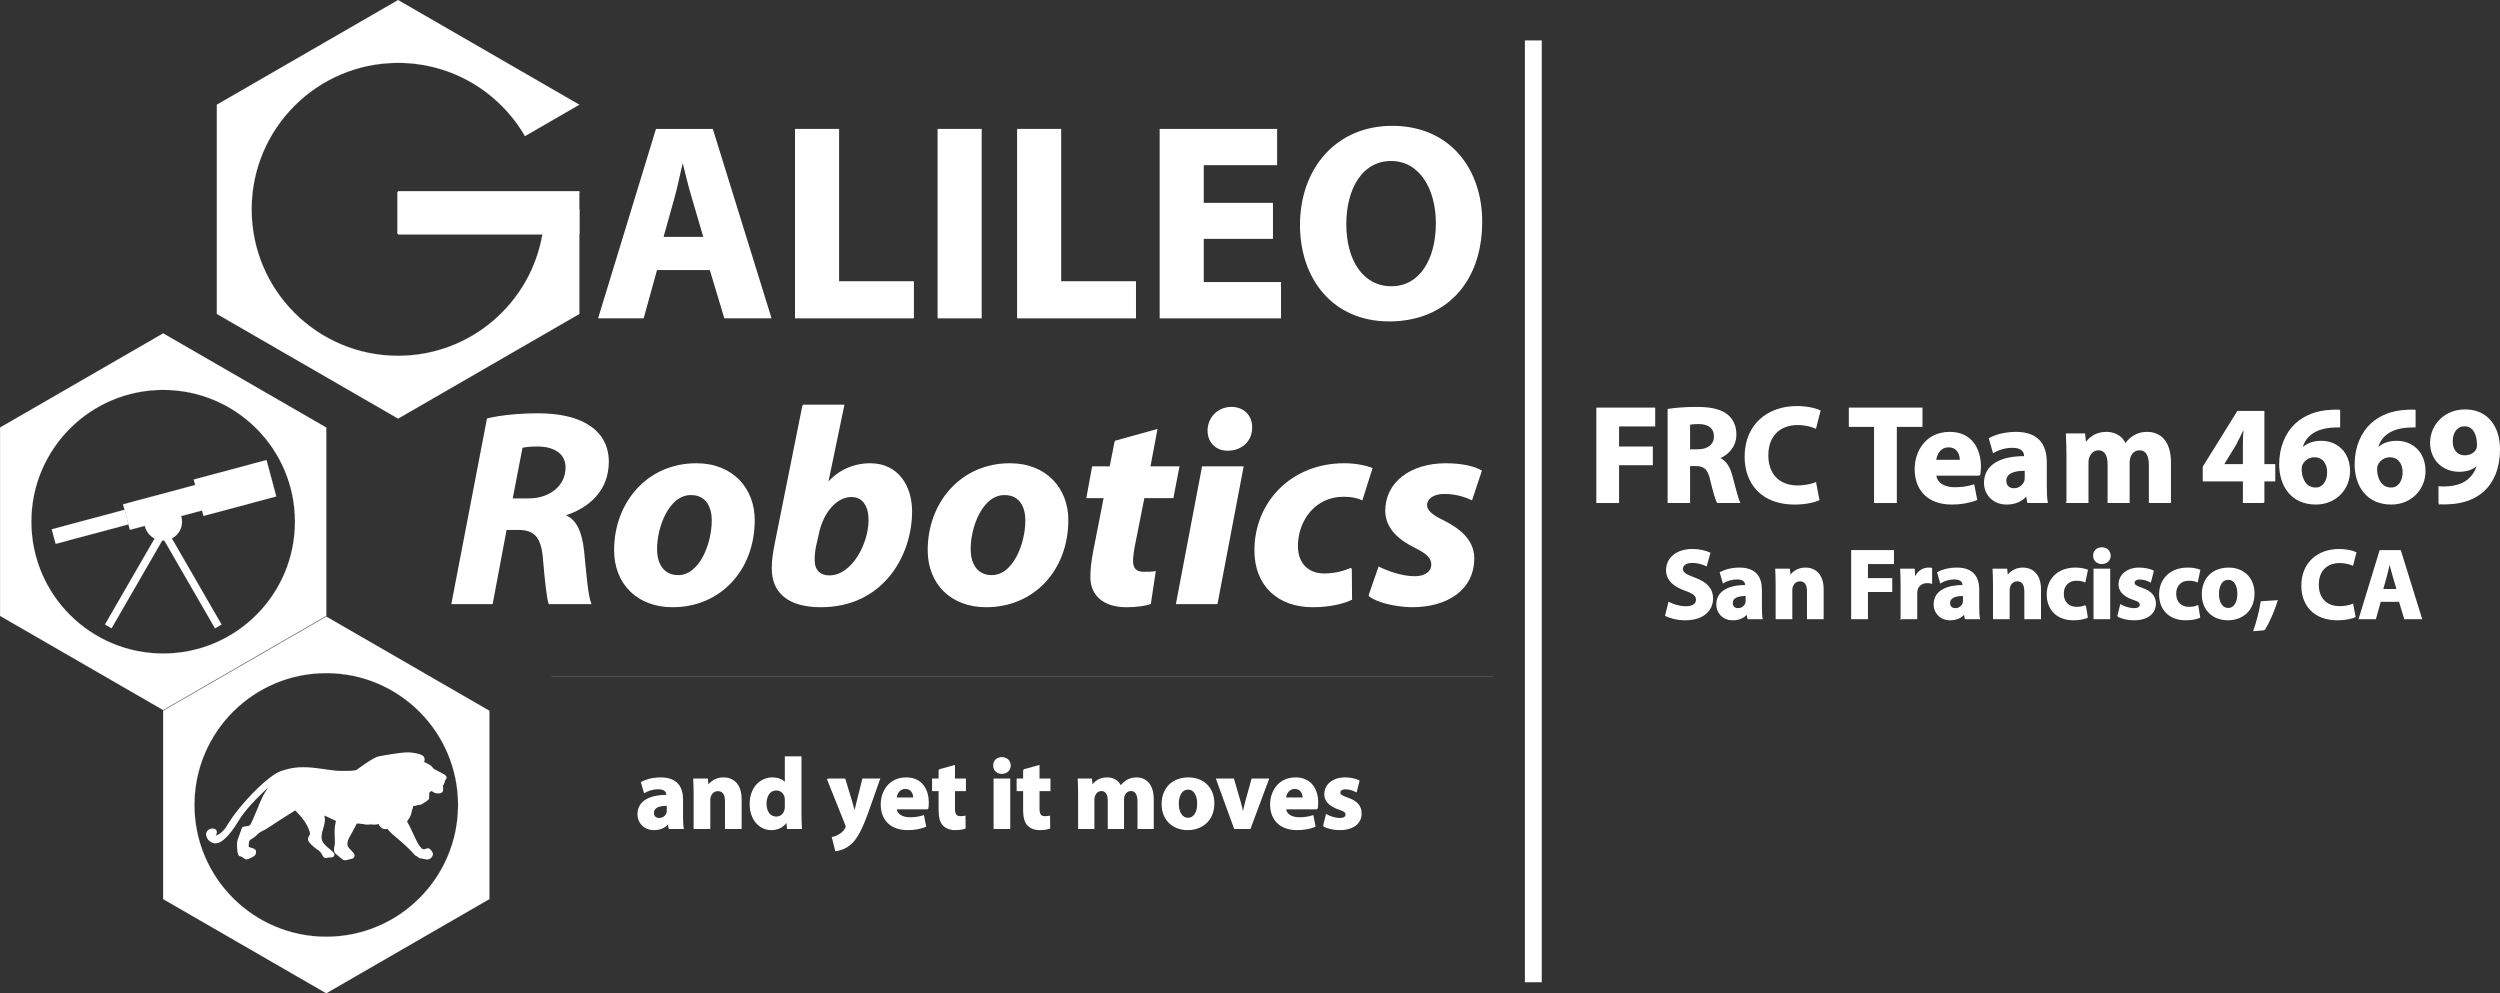 <?xml version="1.0" encoding="UTF-8" standalone="no"?>
<!-- Created with Inkscape (http://www.inkscape.org/) -->

<svg
   xmlns:osb="http://www.openswatchbook.org/uri/2009/osb"
   xmlns:dc="http://purl.org/dc/elements/1.1/"
   xmlns:cc="http://creativecommons.org/ns#"
   xmlns:rdf="http://www.w3.org/1999/02/22-rdf-syntax-ns#"
   xmlns:svg="http://www.w3.org/2000/svg"
   xmlns="http://www.w3.org/2000/svg"
   xmlns:sodipodi="http://sodipodi.sourceforge.net/DTD/sodipodi-0.dtd"
   xmlns:inkscape="http://www.inkscape.org/namespaces/inkscape"
   id="svg2"
   version="1.1"
   inkscape:version="0.91 r13725"
   xml:space="preserve"
   width="2240.137"
   height="890.059"
   viewBox="0 0 2240.137 890.059"
   sodipodi:docname="galileorobotics4669logoewebsite.svg"
   inkscape:export-filename="C:\Users\dexti_000\Downloads\FRC4669\galileorobotics4669logoewebsite.png"
   inkscape:export-xdpi="72"
   inkscape:export-ydpi="72"><rect x="0" y="0" width="2240.137" height="890.059" fill="#333333" stroke="none"/><defs
     id="defs6"><linearGradient
       id="linearGradient4214"
       osb:paint="solid"><stop
         style="stop-color:#ffffff;stop-opacity:1;"
         offset="0"
         id="stop4216" /></linearGradient><clipPath
       clipPathUnits="userSpaceOnUse"
       id="clipPath54"><path
         d="m 3176.2,912.691 -1675.9,0 c -6.03,11.539 -11.84,23.231 -17.4,35.039 l 0,804.54 c 2.5,5.29 5.03,10.54 7.62,15.78 l 1695.47,0 c 2.59,-5.24 5.13,-10.52 7.63,-15.81 l 0,-804.478 c -5.56,-11.813 -11.39,-23.532 -17.42,-35.071"
         id="path56"
         inkscape:connector-curvature="0" /></clipPath><clipPath
       clipPathUnits="userSpaceOnUse"
       id="clipPath66"><path
         d="m 3193.62,912.691 -17.42,0 c 6.03,11.539 11.86,23.258 17.42,35.071 l 0,-35.071 m -1693.32,0 -17.4,0 0,35.039 c 5.56,-11.808 11.37,-23.5 17.4,-35.039 m 1693.32,839.549 c -2.5,5.29 -5.04,10.57 -7.63,15.81 l 7.63,0 0,-15.81 m -1710.72,0.03 0,15.78 7.62,0 c -2.59,-5.24 -5.12,-10.49 -7.62,-15.78"
         id="path68"
         inkscape:connector-curvature="0" /></clipPath></defs><sodipodi:namedview
     pagecolor="#00e700"
     bordercolor="#666666"
     borderopacity="1"
     objecttolerance="10"
     gridtolerance="10"
     guidetolerance="10"
     inkscape:pageopacity="0"
     inkscape:pageshadow="2"
     inkscape:window-width="1280"
     inkscape:window-height="800"
     id="namedview4"
     showgrid="false"
     inkscape:zoom="0.3535534"
     inkscape:cx="644.97462"
     inkscape:cy="296.0562"
     inkscape:window-x="-8"
     inkscape:window-y="-8"
     inkscape:window-maximized="1"
     inkscape:current-layer="g74"
     fit-margin-top="0"
     fit-margin-left="0"
     fit-margin-right="0"
     fit-margin-bottom="0" /><g
     id="g10"
     inkscape:groupmode="layer"
     inkscape:label="ink_ext_XXXXXX"
     transform="matrix(1.25,0,0,-1.25,0.062,890.005)"><g
       style="fill:#ffffff;fill-opacity:1;stroke:#ffffff;stroke-opacity:1"
       id="g14"><g
         transform="matrix(1,0,0,-1,425.958,484.298)"
         style="font-variant:normal;font-weight:bold;font-size:200px;font-family:'Myriad Pro';-inkscape-font-specification:MyriadPro-Bold;writing-mode:lr-tb;fill:#ffffff;fill-opacity:1;fill-rule:nonzero;stroke:#ffffff;stroke-opacity:1"
         id="text16"><path
           d="M 83.2,-34.6 93.6,0 l 32.8,0 -41.8,-134.8 -40,0 L 3.4,0 35,0 l 9.6,-34.6 38.6,0 z M 49,-57.4 57,-86 c 2.2,-7.8 4.2,-18 6.2,-26 l 0.4,0 c 2,8 4.4,18 6.8,26 l 8.4,28.6 -29.8,0 z"
           style=""
           id="path3457" /><path
           d="m 144.4,0 84.2,0 0,-25.6 -53.6,0 0,-109.2 -30.6,0 0,134.8 z"
           style=""
           id="path3459" /><path
           d="m 246.6,-134.8 0,134.8 30.6,0 0,-134.8 -30.6,0 z"
           style=""
           id="path3461" /><path
           d="m 303.6,0 84.2,0 0,-25.6 -53.6,0 0,-109.2 -30.6,0 0,134.8 z"
           style=""
           id="path3463" /><path
           d="m 485.99,-81.8 -49.6,0 0,-28 52.6,0 0,-25 -83.2,0 0,134.8 86,0 0,-25 -55.4,0 0,-32 49.6,0 0,-24.8 z"
           style=""
           id="path3465" /><path
           d="m 571.99,-137 c -39.8,0 -65.6,30.2 -65.6,70.6 0,38.4 23.4,68.6 63.4,68.6 39.4,0 66.2,-26.8 66.2,-71 0,-37.2 -22.6,-68.2 -64,-68.2 z m -0.8,24.2 c 21,0 32.6,20.8 32.6,45 0,26.2 -11.8,45.8 -32.4,45.8 -20.4,0 -32.8,-18.6 -32.8,-45 0,-26.2 12,-45.8 32.6,-45.8 z"
           style=""
           id="path3467" /></g><g
         transform="matrix(1,0,0,-1,320.274,279.426)"
         style="font-variant:normal;font-weight:bold;font-size:200px;font-family:'Myriad Pro';-inkscape-font-specification:MyriadPro-BoldIt;writing-mode:lr-tb;fill:#ffffff;fill-opacity:1;fill-rule:nonzero;stroke:#ffffff;stroke-opacity:1"
         id="text20"><path
           d="m 3.8,0 28.6,0 10,-53.2 8.8,0 c 11.4,0 17,5 18.2,21.4 1.4,16.6 2.8,28.2 4,31.8 L 103,0 C 100.6,-5.6 99.4,-23.2 97.8,-38.2 96.4,-50.4 93,-59.4 85,-62.8 l 0,-0.8 c 17.2,-5.6 30.6,-18 30.6,-38 0,-12.6 -6.2,-21.2 -15,-26.4 -9.4,-5.8 -22.6,-7.8 -35.4,-7.8 -13.4,0 -27,1.4 -36,3.6 L 3.8,0 Z m 50,-112 c 2.4,-0.6 5.8,-1 11.2,-1 11.4,0 20.6,4.8 20.6,15.6 0,13.2 -11.4,22.6 -27,22.6 l -12,0 7.2,-37.2 z"
           style="font-style:italic;font-variant:normal;font-weight:bold;font-stretch:normal;font-size:200px;line-height:125%;font-family:'Myriad Pro';-inkscape-font-specification:'Myriad Pro, Bold Italic';text-align:start;writing-mode:lr-tb;text-anchor:start;fill:#ffffff;fill-opacity:1;stroke:#ffffff;stroke-opacity:1"
           id="path3470" /><path
           d="m 178.801,-100 c -34.8,0 -58.4,27.8 -58.4,61.8 0,24.2 16.6,40.4 41.4,40.4 34,0 58.4,-26.2 58.4,-62 0,-22.2 -15.2,-40.2 -41.4,-40.2 z m -3.8,21.8 c 11.6,0 15.4,9.6 15.4,18.6 0,16.8 -8.8,39.8 -24.6,39.8 -10,0 -15.6,-7.6 -15.6,-19 -0.2,-15.2 8.2,-39.4 24.8,-39.4 z"
           style="font-style:italic;font-variant:normal;font-weight:bold;font-stretch:normal;font-size:200px;line-height:125%;font-family:'Myriad Pro';-inkscape-font-specification:'Myriad Pro, Bold Italic';text-align:start;writing-mode:lr-tb;text-anchor:start;fill:#ffffff;fill-opacity:1;stroke:#ffffff;stroke-opacity:1"
           id="path3472" /><path
           d="m 255.399,-142 -19.8,98.8 c -1.2,6 -2.2,12 -2.2,18 0,17.4 11.6,27.4 34.8,27.4 44,0 64.8,-36.4 64.8,-68.2 0,-17.4 -9.2,-34 -29.6,-34 -12,0 -23,5.2 -30.2,13.8 l -0.4,0 11.6,-55.8 -29,0 z m 10.6,92.8 c 3.4,-17 13.6,-27.6 24,-27.6 8.8,0 12.8,7.4 12.8,17 0,17 -12,40.2 -28.6,40.2 -6.6,0 -10.8,-3.8 -11,-10.8 -0.2,-4.2 0.4,-7.6 1,-10.8 l 1.8,-8 z"
           style="font-style:italic;font-variant:normal;font-weight:bold;font-stretch:normal;font-size:200px;line-height:125%;font-family:'Myriad Pro';-inkscape-font-specification:'Myriad Pro, Bold Italic';text-align:start;writing-mode:lr-tb;text-anchor:start;fill:#ffffff;fill-opacity:1;stroke:#ffffff;stroke-opacity:1"
           id="path3474" /><path
           d="m 403.597,-100 c -34.8,0 -58.4,27.8 -58.4,61.8 0,24.2 16.6,40.4 41.4,40.4 34,0 58.4,-26.2 58.4,-62 0,-22.2 -15.2,-40.2 -41.4,-40.2 z m -3.8,21.8 c 11.6,0 15.4,9.6 15.4,18.6 0,16.8 -8.8,39.8 -24.6,39.8 -10,0 -15.6,-7.6 -15.6,-19 -0.2,-15.2 8.2,-39.4 24.8,-39.4 z"
           style="font-style:italic;font-variant:normal;font-weight:bold;font-stretch:normal;font-size:200px;line-height:125%;font-family:'Myriad Pro';-inkscape-font-specification:'Myriad Pro, Bold Italic';text-align:start;writing-mode:lr-tb;text-anchor:start;fill:#ffffff;fill-opacity:1;stroke:#ffffff;stroke-opacity:1"
           id="path3476" /><path
           d="m 479.195,-116.2 -3.6,18.4 -12.6,0 -4,21.8 12.4,0 -7.6,38.8 c -1.4,7.6 -2,12.8 -2,18.2 0,12.2 8.2,21.2 25.4,21.2 6.2,0 13.4,-0.8 17,-2.2 l 3.4,-22.6 c -2.6,0.4 -5.4,0.4 -8,0.4 -6.2,0 -8.2,-3.4 -8.2,-8.2 0,-3.4 0.8,-8.6 1.6,-12.4 l 6.6,-33.2 20.8,0 4.2,-21.8 -20.8,0 5,-26.6 -29.6,8.2 z"
           style="font-style:italic;font-variant:normal;font-weight:bold;font-stretch:normal;font-size:200px;line-height:125%;font-family:'Myriad Pro';-inkscape-font-specification:'Myriad Pro, Bold Italic';text-align:start;writing-mode:lr-tb;text-anchor:start;fill:#ffffff;fill-opacity:1;stroke:#ffffff;stroke-opacity:1"
           id="path3478" /><path
           d="m 551.994,0 18.6,-97.8 -28.8,0 -18.6,97.8 28.8,0 z m 7.8,-110 c 9.2,0 17,-6 17,-16.2 0,-8.6 -6,-14.2 -14.4,-14.2 -8.8,0 -16.4,6.6 -16.6,16.4 0,8.6 6,14 13.8,14 l 0.2,0 z"
           style="font-style:italic;font-variant:normal;font-weight:bold;font-stretch:normal;font-size:200px;line-height:125%;font-family:'Myriad Pro';-inkscape-font-specification:'Myriad Pro, Bold Italic';text-align:start;writing-mode:lr-tb;text-anchor:start;fill:#ffffff;fill-opacity:1;stroke:#ffffff;stroke-opacity:1"
           id="path3480" /><path
           d="m 648.194,-25 c -5,2 -11,4 -19.4,4 -10.8,0 -19.2,-6.8 -19.2,-20.2 0,-18.4 12.6,-35.8 33.2,-35.8 5.8,0 9.8,1 13.2,2.4 l 7,-22.2 c -4.2,-1.6 -11.4,-3.2 -19.8,-3.2 -37.2,0 -63.8,27.2 -63.8,62 0,25.4 17,40.2 41.2,40.2 11.6,0 21.6,-2.2 27.8,-5.2 l -0.2,-22 z"
           style="font-style:italic;font-variant:normal;font-weight:bold;font-stretch:normal;font-size:200px;line-height:125%;font-family:'Myriad Pro';-inkscape-font-specification:'Myriad Pro, Bold Italic';text-align:start;writing-mode:lr-tb;text-anchor:start;fill:#ffffff;fill-opacity:1;stroke:#ffffff;stroke-opacity:1"
           id="path3482" /><path
           d="m 661.191,-5.6 c 5.8,4.4 17.6,7.4 30,7.8 25.8,0.2 44.8,-12.2 44.8,-34.6 0,-13.6 -11.2,-21.4 -21.8,-26.8 -8,-3.8 -12,-7.2 -12,-11.2 0,-5.2 5.2,-8.6 12.8,-8.6 8.6,0 15.4,2.4 19.6,4.4 l 6.8,-20.4 c -4.8,-2.8 -13.8,-5 -25.2,-5 -25.2,0 -43,13.4 -43,33.6 0,12.2 9.4,20.4 20.8,26 9,4.4 12.2,7.8 12.2,12.6 0,4.8 -4.2,8.8 -12.4,8.8 -9.4,0 -20,-4 -25.6,-6.8 l -7,20.2 z"
           style="font-style:italic;font-variant:normal;font-weight:bold;font-stretch:normal;font-size:200px;line-height:125%;font-family:'Myriad Pro';-inkscape-font-specification:'Myriad Pro, Bold Italic';text-align:start;writing-mode:lr-tb;text-anchor:start;fill:#ffffff;fill-opacity:1;stroke:#ffffff;stroke-opacity:1"
           id="path3484" /></g></g><path
       inkscape:connector-curvature="0"
       id="path24"
       style="fill:#ffffff;fill-opacity:1;fill-rule:nonzero;stroke:#ffffff;stroke-width:0.1;stroke-opacity:1"
       d="m 284.822,544.426 1,0 0,30 -1,0 0,-30 z" /><path
       inkscape:connector-curvature="0"
       id="path26"
       style="fill:#ffffff;fill-opacity:1;fill-rule:nonzero;stroke:#ffffff;stroke-width:0.1;stroke-opacity:1"
       d="m 285.322,543.926 103.536,0 0,1 -103.536,0 0,-1 z" /><path
       inkscape:connector-curvature="0"
       id="path28"
       style="fill:#ffffff;fill-opacity:1;fill-rule:nonzero;stroke:#ffffff;stroke-width:0.1;stroke-opacity:1"
       d="m 285.322,573.926 129.904,0 0,1 -129.904,0 0,-1 z" /><path
       inkscape:connector-curvature="0"
       id="path30"
       style="fill:#ffffff;fill-opacity:1;fill-rule:nonzero;stroke:#ffffff;stroke-width:0.1;stroke-opacity:1"
       d="m 388.858,544.426 -103.536,0 0,30 129.904,0 0,-30" /><path
       inkscape:connector-curvature="0"
       id="path32"
       style="fill:#ffffff;fill-opacity:1;fill-rule:nonzero;stroke:#ffffff;stroke-width:0.1;stroke-opacity:1"
       d="m 385.715,561.946 3.152,-17.521 c -8.341,-49.649 -51.526,-87.479 -103.545,-87.479 -57.99,0 -105,47.01 -105,105 0,57.99 47.01,105 105,105 38.861,0 72.791,-21.111 90.947,-52.491 l 38.955,22.491 0,0 -129.903,75 -129.904,-75 0,-150 129.905,-75 129.903,74.999 -0.001,75.001 -29.509,0" /><path
       inkscape:connector-curvature="0"
       id="path34"
       style="fill:#ffffff;fill-opacity:1;fill-rule:nonzero;stroke:#ffffff;stroke-width:0.1;stroke-opacity:1"
       d="m 116.913,432.519 c -52.191,0 -94.501,-42.309 -94.501,-94.5 0,-52.191 42.31,-94.5 94.501,-94.5 52.191,0 94.5,42.309 94.5,94.5 0,52.191 -42.309,94.5 -94.5,94.5 z m 0,-229.5 -116.913,67.5 0,135 116.914,67.5 116.912,-67.5 0,-135 -116.913,-67.5" /><path
       inkscape:connector-curvature="0"
       id="path36"
       style="fill:#ffffff;fill-opacity:1;fill-rule:nonzero;stroke:#ffffff;stroke-width:0.1;stroke-opacity:1"
       d="m 130.413,338.019 c 0,-7.457 -6.044,-13.5 -13.5,-13.5 -7.455,0 -13.5,6.043 -13.5,13.5 0,7.456 6.045,13.5 13.5,13.5 7.456,0 13.5,-6.044 13.5,-13.5" /><path
       inkscape:connector-curvature="0"
       id="path38"
       style="fill:#ffffff;fill-opacity:1;fill-rule:nonzero;stroke:#ffffff;stroke-width:0.1;stroke-opacity:1"
       d="m 145.815,342.168 52.16,13.976 -6.988,26.08 -52.159,-13.978 6.987,-26.078" /><path
       inkscape:connector-curvature="0"
       id="path40"
       style="fill:#ffffff;fill-opacity:1;fill-rule:nonzero;stroke:#ffffff;stroke-width:0.1;stroke-opacity:1"
       d="m 93.055,332.221 52.159,13.978 -4.891,18.255 -52.16,-13.976 4.891,-18.257" /><path
       inkscape:connector-curvature="0"
       id="path42"
       style="fill:#ffffff;fill-opacity:1;fill-rule:nonzero;stroke:#ffffff;stroke-width:0.1;stroke-opacity:1"
       d="m 39.846,322.16 52.161,13.974 -2.795,10.433 -52.16,-13.976 2.795,-10.431" /><path
       inkscape:connector-curvature="0"
       id="path44"
       style="fill:#ffffff;fill-opacity:1;fill-rule:nonzero;stroke:#ffffff;stroke-width:0.1;stroke-opacity:1"
       d="m 120.403,331.784 -40.5,-70.148 -4.676,2.701 40.5,70.147 4.676,-2.7" /><path
       inkscape:connector-curvature="0"
       id="path46"
       style="fill:#ffffff;fill-opacity:1;fill-rule:nonzero;stroke:#ffffff;stroke-width:0.1;stroke-opacity:1"
       d="m 154.068,261.634 -40.5,70.15 4.676,2.7 40.5,-70.149 -4.676,-2.701" /><path
       inkscape:connector-curvature="0"
       id="path48"
       style="fill:#ffffff;fill-opacity:1;fill-rule:nonzero;stroke:#ffffff;stroke-width:0.1;stroke-opacity:1"
       d="m 233.826,229.5 c -52.191,0 -94.501,-42.309 -94.501,-94.5 0,-52.192 42.31,-94.5 94.501,-94.5 52.191,0 94.499,42.308 94.499,94.5 0,52.191 -42.308,94.5 -94.499,94.5 m 0,-229.5 -116.913,67.5 0,135 116.914,67.5 116.912,-67.5 0,-135 L 233.826,0" /><path
       style="fill:#ffffff;fill-opacity:1;stroke:#ffffff;stroke-opacity:1"
       d="m 245.865,96.276 c -0.381,0.257 -1.204,0.92 -1.827,1.472 -0.624,0.553 -1.667,1.407 -2.318,1.898 -0.656,0.495 -1.323,1.172 -1.496,1.517 -0.352,0.704 -0.416,2.634 -0.129,3.878 0.473,2.052 0.525,3.244 0.316,7.331 -0.231,4.535 -0.104,6.638 0.586,9.739 0.195,0.877 0.292,1.658 0.214,1.736 -0.129,0.129 -8.578,4.085 -8.724,4.085 -0.035,0 -0.064,-0.953 -0.064,-2.118 0,-2.466 -0.302,-4.405 -1.075,-6.895 -0.928,-2.99 -1.24,-4.389 -1.358,-6.082 -0.264,-3.794 1.016,-5.906 5.993,-9.885 2.461,-1.968 3.215,-2.803 3.215,-3.562 0,-1.099 -0.973,-1.695 -2.569,-1.575 -0.661,0.05 -1.356,-0.013 -1.777,-0.159 -1.745,-0.608 -2.506,-0.213 -3.578,1.857 -1.033,1.995 -1.538,2.527 -3.933,4.151 -1.112,0.754 -2.711,2.068 -3.693,3.036 -2.688,2.649 -2.983,3.746 -1.605,5.975 0.847,1.37 0.839,2.067 -0.049,4.463 -1.639,4.419 -4.757,9 -8.967,13.173 l -1.408,1.395 -4.798,-3.02 c -6.379,-4.016 -10.455,-6.65 -13.787,-8.909 -1.586,-1.075 -3.746,-2.344 -5.104,-2.997 -2.195,-1.057 -2.468,-1.246 -4.026,-2.797 -1.154,-1.149 -2.14,-1.934 -3.187,-2.539 -0.834,-0.481 -1.697,-1.039 -1.92,-1.239 -0.535,-0.481 -0.927,-1.84 -1.04,-3.597 -0.132,-2.059 -0.019,-2.207 2.1,-2.777 2.684,-0.721 3.278,-1.274 3.141,-2.923 -0.124,-1.5 -0.644,-2.035 -3.225,-3.322 -2.822,-1.407 -3.419,-1.459 -4.679,-0.411 -1.09,0.907 -1.786,1.267 -2.751,1.421 -0.906,0.145 -1.131,0.457 -1.531,2.122 -0.397,1.652 -0.557,6.567 -0.269,8.225 0.117,0.673 0.565,2.048 0.995,3.056 0.43,1.008 1.11,2.878 1.511,4.155 0.557,1.774 0.83,2.389 1.155,2.602 0.247,0.162 1.137,0.346 2.125,0.44 2.036,0.193 2.761,0.467 3.381,1.281 0.761,0.998 2.432,4.677 4.915,10.821 3.092,7.648 4.105,9.822 5.917,12.697 0.835,1.325 1.826,2.931 2.203,3.569 0.376,0.638 0.85,1.441 1.053,1.785 l 0.369,0.625 -0.619,-0.508 c -1.351,-1.109 -8.8,-8.297 -10.9,-10.518 -6.565,-6.942 -9.096,-10.17 -13.259,-16.904 -2.754,-4.455 -5.283,-7.703 -8.078,-10.373 -2.766,-2.642 -4.768,-3.726 -6.883,-3.726 -2.47,0 -5.26,2.011 -5.849,4.217 -0.115,0.429 -0.272,0.78 -0.35,0.78 -0.078,0 -0.141,0.442 -0.141,0.982 0,0.54 0.071,0.982 0.159,0.982 0.087,0 0.208,0.195 0.267,0.432 0.129,0.515 1.011,1.435 1.735,1.809 1.319,0.683 3.23,0.614 4.037,-0.144 0.957,-0.9 0.814,-2.682 -0.328,-4.105 l -0.569,-0.709 0.603,0.128 c 2.224,0.471 4.248,1.7 6.238,3.787 1.363,1.43 1.942,2.248 4.366,6.172 5.983,9.686 18.755,23.783 28.334,31.274 4.386,3.43 6.983,4.872 10.714,5.95 5.446,1.573 8.597,2.04 13.712,2.03 4.227,-0.008 7.447,-0.305 14.941,-1.377 8.354,-1.195 8.997,-1.25 14.656,-1.253 4.279,-0.002 5.469,0.054 6.904,0.325 l 1.734,0.328 2.602,1.862 c 5.168,3.7 8.817,6.015 11.357,7.205 1.326,0.621 1.958,0.772 6.288,1.499 8.874,1.489 13.529,2.063 16.792,2.069 1.969,0.004 5.872,-0.621 7.901,-1.265 2.804,-0.89 3.748,-2.217 3.119,-4.382 -0.158,-0.545 -0.263,-1.01 -0.233,-1.032 0.03,-0.023 0.978,-0.485 2.106,-1.028 2.518,-1.212 3.333,-1.802 4.195,-3.036 0.646,-0.926 0.803,-1.026 4.631,-2.959 3.606,-1.821 4.355,-2.287 5.037,-3.134 0.266,-0.331 0.293,-1.114 0.047,-1.415 -0.875,-1.075 -1.072,-1.384 -1.072,-1.685 0,-0.707 -0.531,-2.08 -1.059,-2.738 -0.476,-0.593 -0.521,-0.74 -0.357,-1.173 0.103,-0.272 0.197,-1.02 0.208,-1.662 0.037,-2.176 -0.781,-2.958 -3.071,-2.932 -1.566,0.017 -2.866,0.425 -3.706,1.162 -0.836,0.733 -1.475,0.683 -2.408,-0.187 l -0.751,-0.701 -0.089,-2.264 -0.089,-2.264 -0.901,-0.829 c -0.496,-0.456 -1.418,-1.102 -2.05,-1.436 -0.632,-0.334 -1.413,-0.835 -1.735,-1.114 -0.482,-0.417 -0.751,-0.507 -1.516,-0.508 -0.532,-3.6e-4 -1.463,-0.19 -2.178,-0.442 -0.692,-0.245 -1.654,-0.443 -2.159,-0.445 l -0.911,-0.004 -0.097,-1.072 c -0.055,-0.611 -0.258,-1.345 -0.47,-1.706 -0.205,-0.348 -0.373,-0.857 -0.373,-1.13 0,-0.783 -0.647,-3.112 -1.128,-4.061 -0.241,-0.476 -0.811,-1.344 -1.266,-1.931 -1.031,-1.328 -1.151,-1.755 -0.675,-2.4 0.492,-0.666 2.161,-4.022 4.045,-8.134 2.652,-5.787 3.947,-8.176 5.257,-9.693 0.651,-0.754 1.42,-1.489 1.71,-1.634 0.719,-0.358 1.793,-0.3 2.755,0.148 0.441,0.206 1.052,0.375 1.357,0.378 1.174,0.008 3.094,-2.373 3.099,-3.843 0.002,-0.629 -0.799,-1.984 -1.501,-2.536 -1.11,-0.874 -2.288,-0.928 -4.916,-0.228 -0.735,0.196 -1.672,0.358 -2.082,0.36 -0.628,0.004 -0.823,0.1 -1.248,0.615 -0.299,0.363 -0.829,0.721 -1.306,0.883 -0.545,0.185 -1,0.519 -1.419,1.04 -1.734,2.158 -7.315,7.535 -10.883,10.485 -4.522,3.74 -6.776,5.834 -7.756,7.204 -0.477,0.667 -0.802,0.965 -0.981,0.9 -0.147,-0.054 -0.712,-0.14 -1.255,-0.192 -1.817,-0.173 -3.638,1.012 -4.479,2.916 -0.19,0.429 -0.415,0.78 -0.5,0.78 -0.086,0 -0.649,-0.127 -1.253,-0.281 -0.765,-0.196 -1.512,-0.251 -2.466,-0.181 -2.032,0.149 -2.133,0.149 -3.777,0.01 -1.232,-0.104 -1.801,-0.06 -3.031,0.236 -0.833,0.2 -2.411,0.409 -3.508,0.464 l -1.994,0.1 -1.68,-3.252 c -0.924,-1.789 -2.145,-4.015 -2.713,-4.948 -2.012,-3.302 -2.737,-5.464 -2.522,-7.523 0.154,-1.476 0.45,-1.962 2.428,-3.988 2.763,-2.83 3.182,-3.747 2.227,-4.882 -0.476,-0.566 -1.078,-0.819 -2.401,-1.008 -0.441,-0.063 -1.264,-0.269 -1.828,-0.459 -1.424,-0.478 -2.252,-0.444 -3.095,0.124 z"
       id="path4922"
       inkscape:connector-curvature="0" /><g
       style="fill:#ffffff;fill-opacity:1;stroke:#ffffff;stroke-opacity:1"
       id="g74"
       transform="translate(737.6,246.4)"><g
         transform="matrix(1,0,0,-1,400.571,105.517)"
         style="font-variant:normal;font-weight:bold;font-size:100px;font-family:'Myriad Pro';-inkscape-font-specification:MyriadPro-BoldIt;writing-mode:lr-tb;fill:#ffffff;fill-opacity:1;fill-rule:nonzero;stroke:#ffffff;stroke-opacity:1"
         id="text76"><path
           d="m 6.6,0 15.3,0 0,-27.1 24.2,0 0,-12.4 -24.2,0 0,-15.4 25.9,0 0,-12.5 -41.2,0 0,67.4 z"
           style=""
           id="path3403" /><path
           d="m 57.7,0 15.1,0 0,-26.5 4.6,0 c 6.2,0.1 9.1,2.4 10.9,10.8 2,8.3 3.6,13.7 4.7,15.7 L 108.6,0 c -1.3,-2.6 -3.4,-11.4 -5.5,-19 -1.7,-6.2 -4.3,-10.7 -9,-12.6 l 0,-0.3 C 99.9,-34 106,-39.9 106,-48.5 c 0,-6.2 -2.2,-10.9 -6.2,-14.1 -4.8,-3.8 -11.8,-5.3 -21.8,-5.3 -8.1,0 -15.4,0.6 -20.3,1.4 l 0,66.5 z m 15.1,-56.1 c 1.1,-0.2 3.2,-0.5 6.9,-0.5 7,0.1 11.2,3.2 11.2,9.4 0,5.9 -4.5,9.7 -12.1,9.7 l -6,0 0,-18.6 z"
           style=""
           id="path3405" /><path
           d="m 163.2,-13.8 c -3,1.2 -8.1,2.2 -12.7,2.2 -13.6,0 -21.6,-8.5 -21.6,-22 0,-15 9.4,-22.3 21.5,-22.3 5.4,0 9.7,1.2 12.8,2.5 l 3.1,-12.1 c -2.7,-1.4 -8.7,-3 -16.6,-3 -20.4,0 -36.8,12.8 -36.8,35.8 0,19.2 12,33.8 35.3,33.8 8.2,0 14.5,-1.6 17.3,-3 l -2.3,-11.9 z"
           style=""
           id="path3407" /><path
           d="m 205.697,0 15.3,0 0,-54.6 18.4,0 0,-12.8 -51.8,0 0,12.8 18.1,0 0,54.6 z"
           style=""
           id="path3409" /><path
           d="m 280.796,-19.6 c 0.2,-1.1 0.5,-3.4 0.5,-6 0,-12.1 -6,-24.4 -21.8,-24.4 -17,0 -24.7,13.7 -24.7,26.1 0,15.3 9.5,25 26.1,25 6.6,0 12.7,-1.1 17.7,-3.1 l -2,-10.3 c -4.1,1.3 -8.3,2 -13.5,2 -7.1,0 -13.3,-3 -13.8,-9.3 l 31.5,0 z m -31.6,-10.4 c 0.4,-4.1 3,-9.9 9.4,-9.9 7,0 8.6,6.2 8.6,9.9 l -18,0 z"
           style=""
           id="path3411" /><path
           d="m 328.496,-28.9 c 0,-11.5 -5.2,-21.1 -21.5,-21.1 -8.9,0 -15.6,2.4 -19,4.3 l 2.8,9.8 c 3.2,-2 8.5,-3.7 13.5,-3.7 7.5,0 8.9,3.7 8.9,6.3 l 0,0.7 c -17.3,-0.1 -28.7,6 -28.7,18.7 0,7.8 5.9,15 15.8,15 5.8,0 10.8,-2.1 14,-6 l 0.3,0 0.9,4.9 13.7,0 c -0.5,-2.7 -0.7,-7.2 -0.7,-11.9 l 0,-17 z m -14.8,11.1 c 0,0.9 -0.1,1.8 -0.3,2.6 -1,3.1 -4.1,5.6 -7.9,5.6 -3.4,0 -6,-1.9 -6,-5.8 0,-5.9 6.2,-7.8 14.2,-7.7 l 0,5.3 z"
           style=""
           id="path3413" /><path
           d="m 343.594,0 14.8,0 0,-28.5 c 0,-1.2 0.1,-2.6 0.6,-3.8 0.9,-2.5 3.2,-5.5 7.1,-5.5 4.8,0 7,4.2 7,10.4 l 0,27.4 14.8,0 0,-28.6 c 0,-1.2 0.2,-2.8 0.6,-3.9 1,-2.9 3.5,-5.3 7,-5.3 4.9,0 7.2,4.1 7.2,11.2 l 0,26.6 14.8,0 0,-28.8 c 0,-14.6 -7.1,-21.2 -16.5,-21.2 -3.6,0 -6.6,0.8 -9.3,2.4 -2.3,1.4 -4.5,3.3 -6.3,5.9 l -0.2,0 c -2.1,-5.1 -7.1,-8.3 -13.4,-8.3 -8.4,0 -12.7,4.6 -14.8,7.7 l -0.3,0 -0.7,-6.6 -12.8,0 c 0.2,4.3 0.4,9.5 0.4,15.6 l 0,33.3 z"
           style=""
           id="path3415" /><path
           d="m 484.493,0 0,-15.5 7.8,0 0,-11.4 -7.8,0 0,-38.1 -18.6,0 -24.6,39.6 0,9.9 28.8,0 0,15.5 14.4,0 z m -29,-26.9 0,-0.2 8.7,-14.2 c 2.2,-4.1 3.9,-7.9 6,-12.1 l 0.4,0 c -0.3,4.2 -0.5,8.2 -0.5,12.1 l 0,14.4 -14.6,0 z"
           style=""
           id="path3417" /><path
           d="m 538.792,-65.9 c -1.5,-0.1 -3.3,-0.1 -6.1,0.1 -10.2,0.5 -18.6,3.7 -25.1,9.6 -7,6.5 -11.5,16.7 -11.5,28.9 0,15.5 8.5,28.4 25.8,28.4 14.1,0 24,-10.6 24,-23.5 0,-13.5 -9.2,-21.2 -20.1,-21.2 -6.1,0 -10.6,1.9 -13.8,5.2 l -0.3,0 c 1.7,-7.6 7.7,-14.5 21.2,-15.6 2.4,-0.2 4.2,-0.2 5.9,-0.2 l 0,-11.7 z m -17.1,55.8 c -6.9,0 -10.2,-6.2 -10.5,-13.1 0,-1.8 0.2,-3 0.6,-3.8 1.5,-3.3 4.9,-5.8 9,-5.8 6.5,0 9.7,5.2 9.7,11.2 0,6.6 -3.4,11.5 -8.7,11.5 l -0.1,0 z"
           style=""
           id="path3419" /><path
           d="m 592.89,-65.9 c -1.5,-0.1 -3.3,-0.1 -6.1,0.1 -10.2,0.5 -18.6,3.7 -25.1,9.6 -7,6.5 -11.5,16.7 -11.5,28.9 0,15.5 8.5,28.4 25.8,28.4 14.1,0 24,-10.6 24,-23.5 0,-13.5 -9.2,-21.2 -20.1,-21.2 -6.1,0 -10.6,1.9 -13.8,5.2 l -0.3,0 c 1.7,-7.6 7.7,-14.5 21.2,-15.6 2.4,-0.2 4.2,-0.2 5.9,-0.2 l 0,-11.7 z m -17.1,55.8 c -6.9,0 -10.2,-6.2 -10.5,-13.1 0,-1.8 0.2,-3 0.6,-3.8 1.5,-3.3 4.9,-5.8 9,-5.8 6.5,0 9.7,5.2 9.7,11.2 0,6.6 -3.4,11.5 -8.7,11.5 l -0.1,0 z"
           style=""
           id="path3421" /><path
           d="m 610.289,0.9 c 1.7,0.1 4.3,0.2 6.9,0 10.1,-0.4 18.6,-3.5 24.8,-9.1 7.1,-6.5 11.4,-16.4 11.4,-29.9 0,-15.2 -7.9,-28 -24.6,-28 -14.3,0 -24.5,10.7 -24.5,23.4 0,12.6 9.3,20.3 20.3,20.3 5.9,0 10.1,-1.7 13,-4.7 l 0.3,0.1 c -1.2,4.9 -4,9.1 -8.2,12 -3.5,2.4 -8.2,3.7 -12.8,4 -3,0.2 -4.7,0.2 -6.6,0 l 0,11.9 z m 18.1,-55.9 c 6.9,0 9.5,6.8 9.5,13.7 0,1.9 -0.3,2.9 -0.8,3.8 -1.4,2.3 -4.3,4.3 -8.4,4.3 -6.2,0 -9.2,-4.8 -9.2,-10.4 -0.1,-6.8 3.7,-11.4 8.8,-11.4 l 0.1,0 z"
           style=""
           id="path3423" /></g><g
         transform="matrix(1,0,0,-1,453.632,22.235)"
         style="font-variant:normal;font-weight:bold;font-size:72px;font-family:'Myriad Pro';-inkscape-font-specification:MyriadPro-BoldIt;writing-mode:lr-tb;fill:#ffffff;fill-opacity:1;fill-rule:nonzero;stroke:#ffffff;stroke-opacity:1"
         id="text80"><path
           d="m 2.88,-2.232 c 2.736,1.512 8.208,3.024 13.752,3.024 13.32,0 19.584,-6.984 19.584,-15.12 0,-6.84 -4.032,-11.304 -12.6,-14.472 -6.264,-2.376 -9,-3.744 -9,-6.84 0,-2.52 2.304,-4.68 7.056,-4.68 4.752,0 8.208,1.368 10.152,2.304 l 2.448,-8.856 c -2.88,-1.296 -6.912,-2.448 -12.384,-2.448 -11.448,0 -18.36,6.336 -18.36,14.616 0,7.056 5.256,11.52 13.32,14.328 5.832,2.088 8.136,3.816 8.136,6.84 0,3.168 -2.664,5.256 -7.704,5.256 -4.68,0 -9.216,-1.512 -12.168,-3.024 L 2.88,-2.232 Z"
           style=""
           id="path3426" /><path
           d="m 71.207,-20.808 c 0,-8.28 -3.744,-15.192 -15.48,-15.192 -6.408,0 -11.232,1.728 -13.68,3.096 l 2.016,7.056 c 2.304,-1.44 6.12,-2.664 9.72,-2.664 5.4,0 6.408,2.664 6.408,4.536 l 0,0.504 c -12.456,-0.072 -20.664,4.32 -20.664,13.464 0,5.616 4.248,10.8 11.376,10.8 4.176,0 7.776,-1.512 10.08,-4.32 l 0.216,0 0.648,3.528 9.864,0 c -0.36,-1.944 -0.504,-5.184 -0.504,-8.568 l 0,-12.24 z m -10.656,7.992 c 0,0.648 -0.072,1.296 -0.216,1.872 -0.72,2.232 -2.952,4.032 -5.688,4.032 -2.448,0 -4.32,-1.368 -4.32,-4.176 0,-4.248 4.464,-5.616 10.224,-5.544 l 0,3.816 z"
           style=""
           id="path3428" /><path
           d="m 82.078,0 10.944,0 0,-20.304 c 0,-1.008 0.144,-2.016 0.432,-2.736 0.72,-2.016 2.52,-4.104 5.544,-4.104 3.96,0 5.544,3.096 5.544,7.632 l 0,19.512 10.944,0 0,-20.88 c 0,-10.368 -5.4,-15.12 -12.6,-15.12 -5.832,0 -9.432,3.384 -10.872,5.616 l -0.216,0 -0.504,-4.824 -9.504,0 c 0.144,3.096 0.288,6.84 0.288,11.232 l 0,23.976 z"
           style=""
           id="path3430" /><path
           d="m 136.22,0 11.016,0 0,-19.512 17.424,0 0,-8.928 -17.424,0 0,-11.088 18.648,0 0,-9 -29.664,0 0,48.528 z"
           style=""
           id="path3432" /><path
           d="m 171.644,0 10.944,0 0,-17.856 c 0,-0.864 0.072,-1.728 0.216,-2.448 0.72,-3.384 3.456,-5.544 7.488,-5.544 1.224,0 2.16,0.144 2.952,0.36 l 0,-10.368 c -0.792,-0.144 -1.296,-0.144 -2.304,-0.144 -3.384,0 -7.704,2.16 -9.504,7.272 l -0.288,0 -0.36,-6.48 -9.432,0 c 0.144,3.024 0.288,6.408 0.288,11.592 l 0,23.616 z"
           style=""
           id="path3434" /><path
           d="m 227.012,-20.808 c 0,-8.28 -3.744,-15.192 -15.48,-15.192 -6.408,0 -11.232,1.728 -13.68,3.096 l 2.016,7.056 c 2.304,-1.44 6.12,-2.664 9.72,-2.664 5.4,0 6.408,2.664 6.408,4.536 l 0,0.504 c -12.456,-0.072 -20.664,4.32 -20.664,13.464 0,5.616 4.248,10.8 11.376,10.8 4.176,0 7.776,-1.512 10.08,-4.32 l 0.216,0 0.648,3.528 9.864,0 c -0.36,-1.944 -0.504,-5.184 -0.504,-8.568 l 0,-12.24 z m -10.656,7.992 c 0,0.648 -0.072,1.296 -0.216,1.872 -0.72,2.232 -2.952,4.032 -5.688,4.032 -2.448,0 -4.32,-1.368 -4.32,-4.176 0,-4.248 4.464,-5.616 10.224,-5.544 l 0,3.816 z"
           style=""
           id="path3436" /><path
           d="m 237.882,0 10.944,0 0,-20.304 c 0,-1.008 0.144,-2.016 0.432,-2.736 0.72,-2.016 2.52,-4.104 5.544,-4.104 3.96,0 5.544,3.096 5.544,7.632 l 0,19.512 10.944,0 0,-20.88 c 0,-10.368 -5.4,-15.12 -12.6,-15.12 -5.832,0 -9.432,3.384 -10.872,5.616 l -0.216,0 -0.504,-4.824 -9.504,0 c 0.144,3.096 0.288,6.84 0.288,11.232 l 0,23.976 z"
           style=""
           id="path3438" /><path
           d="m 303.546,-9 c -1.656,0.72 -3.672,1.152 -6.264,1.152 -5.328,0 -9.648,-3.384 -9.648,-9.864 -0.072,-5.76 3.672,-9.864 9.432,-9.864 2.88,0 4.824,0.504 6.12,1.08 l 1.728,-8.136 c -2.304,-0.864 -5.472,-1.368 -8.352,-1.368 -13.104,0 -20.16,8.424 -20.16,18.72 0,11.088 7.272,18.072 18.648,18.072 4.176,0 7.848,-0.792 9.792,-1.656 L 303.546,-9 Z"
           style=""
           id="path3440" /><path
           d="m 320.897,0 0,-35.208 -10.944,0 0,35.208 10.944,0 z m -5.472,-50.544 c -3.528,0 -5.832,2.376 -5.76,5.544 -0.072,3.024 2.232,5.472 5.688,5.472 3.6,0 5.904,-2.448 5.904,-5.472 -0.072,-3.168 -2.304,-5.544 -5.832,-5.544 z"
           style=""
           id="path3442" /><path
           d="m 327.017,-1.728 c 2.664,1.44 6.768,2.52 11.376,2.52 10.08,0 15.264,-4.896 15.264,-11.448 -0.072,-5.184 -2.88,-8.568 -9.576,-10.872 -4.32,-1.512 -5.688,-2.376 -5.688,-4.032 0,-1.8 1.512,-2.88 4.176,-2.88 3.024,0 6.048,1.152 7.632,2.016 l 1.944,-7.56 c -2.16,-1.08 -5.832,-2.016 -9.936,-2.016 -8.712,0 -14.328,4.968 -14.328,11.592 -0.072,4.104 2.736,8.064 10.008,10.512 4.104,1.368 5.184,2.232 5.184,4.032 0,1.8 -1.368,2.952 -4.68,2.952 -3.24,0 -7.416,-1.44 -9.432,-2.664 l -1.944,7.848 z"
           style=""
           id="path3444" /><path
           d="m 384.111,-9 c -1.656,0.72 -3.672,1.152 -6.264,1.152 -5.328,0 -9.648,-3.384 -9.648,-9.864 -0.072,-5.76 3.672,-9.864 9.432,-9.864 2.88,0 4.824,0.504 6.12,1.08 l 1.728,-8.136 c -2.304,-0.864 -5.472,-1.368 -8.352,-1.368 -13.104,0 -20.16,8.424 -20.16,18.72 0,11.088 7.272,18.072 18.648,18.072 4.176,0 7.848,-0.792 9.792,-1.656 L 384.111,-9 Z"
           style=""
           id="path3446" /><path
           d="m 406.36,-36 c -11.304,0 -18.792,7.272 -18.792,18.648 0,11.376 7.92,18.144 18.216,18.144 9.432,0 18.576,-5.904 18.576,-18.792 0,-10.584 -7.2,-18 -18,-18 z m -0.288,7.776 c 4.968,0 6.984,5.328 6.984,10.584 0,6.336 -2.736,10.584 -6.984,10.584 -4.68,0 -7.2,-4.536 -7.2,-10.584 0,-5.184 1.944,-10.584 7.2,-10.584 z"
           style=""
           id="path3448" /><path
           d="m 431.847,7.92 c 3.456,-5.616 6.696,-13.176 9.072,-20.52 l -11.16,0.72 c -1.008,6.552 -2.952,14.04 -5.184,20.448 l 7.272,-0.648 z"
           style=""
           id="path3450" /><path
           d="m 495.135,-9.936 c -2.16,0.864 -5.832,1.584 -9.144,1.584 -9.792,0 -15.552,-6.12 -15.552,-15.84 0,-10.8 6.768,-16.056 15.48,-16.056 3.888,0 6.984,0.864 9.216,1.8 l 2.232,-8.712 c -1.944,-1.008 -6.264,-2.16 -11.952,-2.16 -14.688,0 -26.496,9.216 -26.496,25.776 0,13.824 8.64,24.336 25.416,24.336 5.904,0 10.44,-1.152 12.456,-2.16 l -1.656,-8.568 z"
           style=""
           id="path3452" /><path
           d="m 528.83,-12.456 3.744,12.456 11.808,0 -15.048,-48.528 -14.4,0 -14.832,48.528 11.376,0 3.456,-12.456 13.896,0 z m -12.312,-8.208 2.88,-10.296 c 0.792,-2.808 1.512,-6.48 2.232,-9.36 l 0.144,0 c 0.72,2.88 1.584,6.48 2.448,9.36 l 3.024,10.296 -10.728,0 z"
           style=""
           id="path3454" /></g></g><path
       inkscape:connector-curvature="0"
       id="path84"
       style="fill:#ffffff;fill-opacity:1;fill-rule:nonzero;stroke:#ffffff;stroke-width:0.1;stroke-opacity:1"
       d="m 395.225,227.074 674.995,0" /><path
       inkscape:connector-curvature="0"
       id="path86"
       style="fill:#ffffff;fill-opacity:1;fill-rule:nonzero;stroke:#ffffff;stroke-width:0.1;stroke-opacity:1"
       d="m 1093.122,682.971 0,-674.995 12,0 0,674.995 -12,0 z" /><g
       transform="scale(1,-1)"
       style="font-variant:normal;font-weight:bold;font-size:72px;font-family:'Myriad Pro';-inkscape-font-specification:MyriadPro-BoldIt;writing-mode:lr-tb;fill:#ffffff;fill-opacity:1;fill-rule:nonzero;stroke:#ffffff;stroke-opacity:1"
       id="text80-6"><path
         d="m 489.085,-139.038 c 0,-8.28 -3.744,-15.192 -15.48,-15.192 -6.408,0 -11.232,1.728 -13.68,3.096 l 2.016,7.056 c 2.304,-1.44 6.12,-2.664 9.72,-2.664 5.4,0 6.408,2.664 6.408,4.536 l 0,0.504 c -12.456,-0.072 -20.664,4.32 -20.664,13.464 0,5.616 4.248,10.8 11.376,10.8 4.176,0 7.776,-1.512 10.08,-4.32 l 0.216,0 0.648,3.528 9.864,0 c -0.36,-1.944 -0.504,-5.184 -0.504,-8.568 l 0,-12.24 z m -10.656,7.992 c 0,0.648 -0.072,1.296 -0.216,1.872 -0.72,2.232 -2.952,4.032 -5.688,4.032 -2.448,0 -4.32,-1.368 -4.32,-4.176 0,-4.248 4.464,-5.616 10.224,-5.544 l 0,3.816 z"
         style=""
         id="path3376" /><path
         d="m 497.678,-118.23 10.944,0 0,-20.304 c 0,-1.008 0.144,-2.016 0.432,-2.736 0.72,-2.016 2.52,-4.104 5.544,-4.104 3.96,0 5.544,3.096 5.544,7.632 l 0,19.512 10.944,0 0,-20.88 c 0,-10.368 -5.4,-15.12 -12.6,-15.12 -5.832,0 -9.432,3.384 -10.872,5.616 l -0.216,0 -0.504,-4.824 -9.504,0 c 0.144,3.096 0.288,6.84 0.288,11.232 l 0,23.976 z"
         style=""
         id="path3378" /><path
         d="m 563.05,-169.35 0,19.08 -0.144,0 c -1.584,-2.448 -4.968,-3.96 -9.288,-3.96 -8.424,0 -15.84,6.84 -15.768,18.72 0,10.944 6.696,18.072 15.048,18.072 4.536,0 8.784,-2.016 11.016,-5.976 l 0.144,0 0.504,5.184 9.72,0 c -0.144,-2.376 -0.288,-6.552 -0.288,-10.512 l 0,-40.608 -10.944,0 z m 0,35.424 c 0,0.936 -0.072,1.728 -0.288,2.52 -0.648,3.096 -3.168,5.256 -6.336,5.256 -4.536,0 -7.488,-3.744 -7.488,-9.72 0,-5.544 2.592,-10.008 7.56,-10.008 3.384,0 5.76,2.448 6.408,5.4 0.072,0.576 0.144,1.368 0.144,1.944 l 0,4.608 z"
         style=""
         id="path3380" /><path
         d="m 593.281,-153.438 12.888,32.184 c 0.432,0.864 0.504,1.44 0.504,1.8 0,0.504 -0.216,1.08 -0.576,1.584 -1.08,1.8 -2.88,3.528 -4.536,4.392 -1.656,1.008 -3.384,1.656 -4.752,1.872 l 2.304,9.288 c 2.736,-0.36 6.768,-1.512 10.584,-4.824 3.96,-3.528 7.344,-9.144 12.384,-23.112 l 8.208,-23.184 -11.736,0 -4.32,17.28 c -0.504,2.016 -1.08,4.68 -1.584,6.552 l -0.216,0 c -0.432,-1.872 -1.152,-4.464 -1.728,-6.552 l -5.256,-17.28 -12.168,0 z"
         style=""
         id="path3382" /><path
         d="m 664.907,-132.342 c 0.144,-0.792 0.36,-2.448 0.36,-4.32 0,-8.712 -4.32,-17.568 -15.696,-17.568 -12.24,0 -17.784,9.864 -17.784,18.792 0,11.016 6.84,18 18.792,18 4.752,0 9.144,-0.792 12.744,-2.232 l -1.44,-7.416 c -2.952,0.936 -5.976,1.44 -9.72,1.44 -5.112,0 -9.576,-2.16 -9.936,-6.696 l 22.68,0 z m -22.752,-7.488 c 0.288,-2.952 2.16,-7.128 6.768,-7.128 5.04,0 6.192,4.464 6.192,7.128 l -12.96,0 z"
         style=""
         id="path3384" /><path
         d="m 673.284,-160.062 0,6.624 -4.68,0 0,8.064 4.68,0 0,14.4 c 0,4.968 1.008,8.352 3.024,10.44 1.728,1.8 4.68,3.096 8.208,3.096 3.096,0 5.688,-0.432 7.128,-1.008 l -0.072,-8.28 c -1.08,0.216 -1.728,0.288 -3.24,0.288 -3.312,0 -4.32,-1.944 -4.32,-6.192 l 0,-12.744 7.848,0 0,-8.064 -7.848,0 0,-9.576 -10.728,2.952 z"
         style=""
         id="path3386" /><path
         d="m 723.638,-118.23 0,-35.208 -10.944,0 0,35.208 10.944,0 z m -5.472,-50.544 c -3.528,0 -5.832,2.376 -5.76,5.544 -0.072,3.024 2.232,5.472 5.688,5.472 3.6,0 5.904,-2.448 5.904,-5.472 -0.072,-3.168 -2.304,-5.544 -5.832,-5.544 z"
         style=""
         id="path3388" /><path
         d="m 733.893,-160.062 0,6.624 -4.68,0 0,8.064 4.68,0 0,14.4 c 0,4.968 1.008,8.352 3.024,10.44 1.728,1.8 4.68,3.096 8.208,3.096 3.096,0 5.688,-0.432 7.128,-1.008 l -0.072,-8.28 c -1.08,0.216 -1.728,0.288 -3.24,0.288 -3.312,0 -4.32,-1.944 -4.32,-6.192 l 0,-12.744 7.848,0 0,-8.064 -7.848,0 0,-9.576 -10.728,2.952 z"
         style=""
         id="path3390" /><path
         d="m 773.303,-118.23 10.656,0 0,-20.52 c 0,-0.864 0.072,-1.872 0.432,-2.736 0.648,-1.8 2.304,-3.96 5.112,-3.96 3.456,0 5.04,3.024 5.04,7.488 l 0,19.728 10.656,0 0,-20.592 c 0,-0.864 0.144,-2.016 0.432,-2.808 0.72,-2.088 2.52,-3.816 5.04,-3.816 3.528,0 5.184,2.952 5.184,8.064 l 0,19.152 10.656,0 0,-20.736 c 0,-10.512 -5.112,-15.264 -11.88,-15.264 -2.592,0 -4.752,0.576 -6.696,1.728 -1.656,1.008 -3.24,2.376 -4.536,4.248 l -0.144,0 c -1.512,-3.672 -5.112,-5.976 -9.648,-5.976 -6.048,0 -9.144,3.312 -10.656,5.544 l -0.216,0 -0.504,-4.752 -9.216,0 c 0.144,3.096 0.288,6.84 0.288,11.232 l 0,23.976 z"
         style=""
         id="path3392" /><path
         d="m 851.954,-154.23 c -11.304,0 -18.792,7.272 -18.792,18.648 0,11.376 7.92,18.144 18.216,18.144 9.432,0 18.576,-5.904 18.576,-18.792 0,-10.584 -7.2,-18 -18,-18 z m -0.288,7.776 c 4.968,0 6.984,5.328 6.984,10.584 0,6.336 -2.736,10.584 -6.984,10.584 -4.68,0 -7.2,-4.536 -7.2,-10.584 0,-5.184 1.944,-10.584 7.2,-10.584 z"
         style=""
         id="path3394" /><path
         d="m 872.215,-153.438 12.816,35.208 10.944,0 13.104,-35.208 -11.52,0 -4.536,16.344 c -0.792,3.024 -1.368,5.688 -1.944,8.568 l -0.216,0 c -0.504,-2.808 -1.152,-5.616 -2.016,-8.568 l -4.752,-16.344 -11.88,0 z"
         style=""
         id="path3396" /><path
         d="m 944.048,-132.342 c 0.144,-0.792 0.36,-2.448 0.36,-4.32 0,-8.712 -4.32,-17.568 -15.696,-17.568 -12.24,0 -17.784,9.864 -17.784,18.792 0,11.016 6.84,18 18.792,18 4.752,0 9.144,-0.792 12.744,-2.232 l -1.44,-7.416 c -2.952,0.936 -5.976,1.44 -9.72,1.44 -5.112,0 -9.576,-2.16 -9.936,-6.696 l 22.68,0 z m -22.752,-7.488 c 0.288,-2.952 2.16,-7.128 6.768,-7.128 5.04,0 6.192,4.464 6.192,7.128 l -12.96,0 z"
         style=""
         id="path3398" /><path
         d="m 948.897,-119.958 c 2.664,1.44 6.768,2.52 11.376,2.52 10.08,0 15.264,-4.896 15.264,-11.448 -0.072,-5.184 -2.88,-8.568 -9.576,-10.872 -4.32,-1.512 -5.688,-2.376 -5.688,-4.032 0,-1.8 1.512,-2.88 4.176,-2.88 3.024,0 6.048,1.152 7.632,2.016 l 1.944,-7.56 c -2.16,-1.08 -5.832,-2.016 -9.936,-2.016 -8.712,0 -14.328,4.968 -14.328,11.592 -0.072,4.104 2.736,8.064 10.008,10.512 4.104,1.368 5.184,2.232 5.184,4.032 0,1.8 -1.368,2.952 -4.68,2.952 -3.24,0 -7.416,-1.44 -9.432,-2.664 l -1.944,7.848 z"
         style=""
         id="path3400" /></g></g></svg>